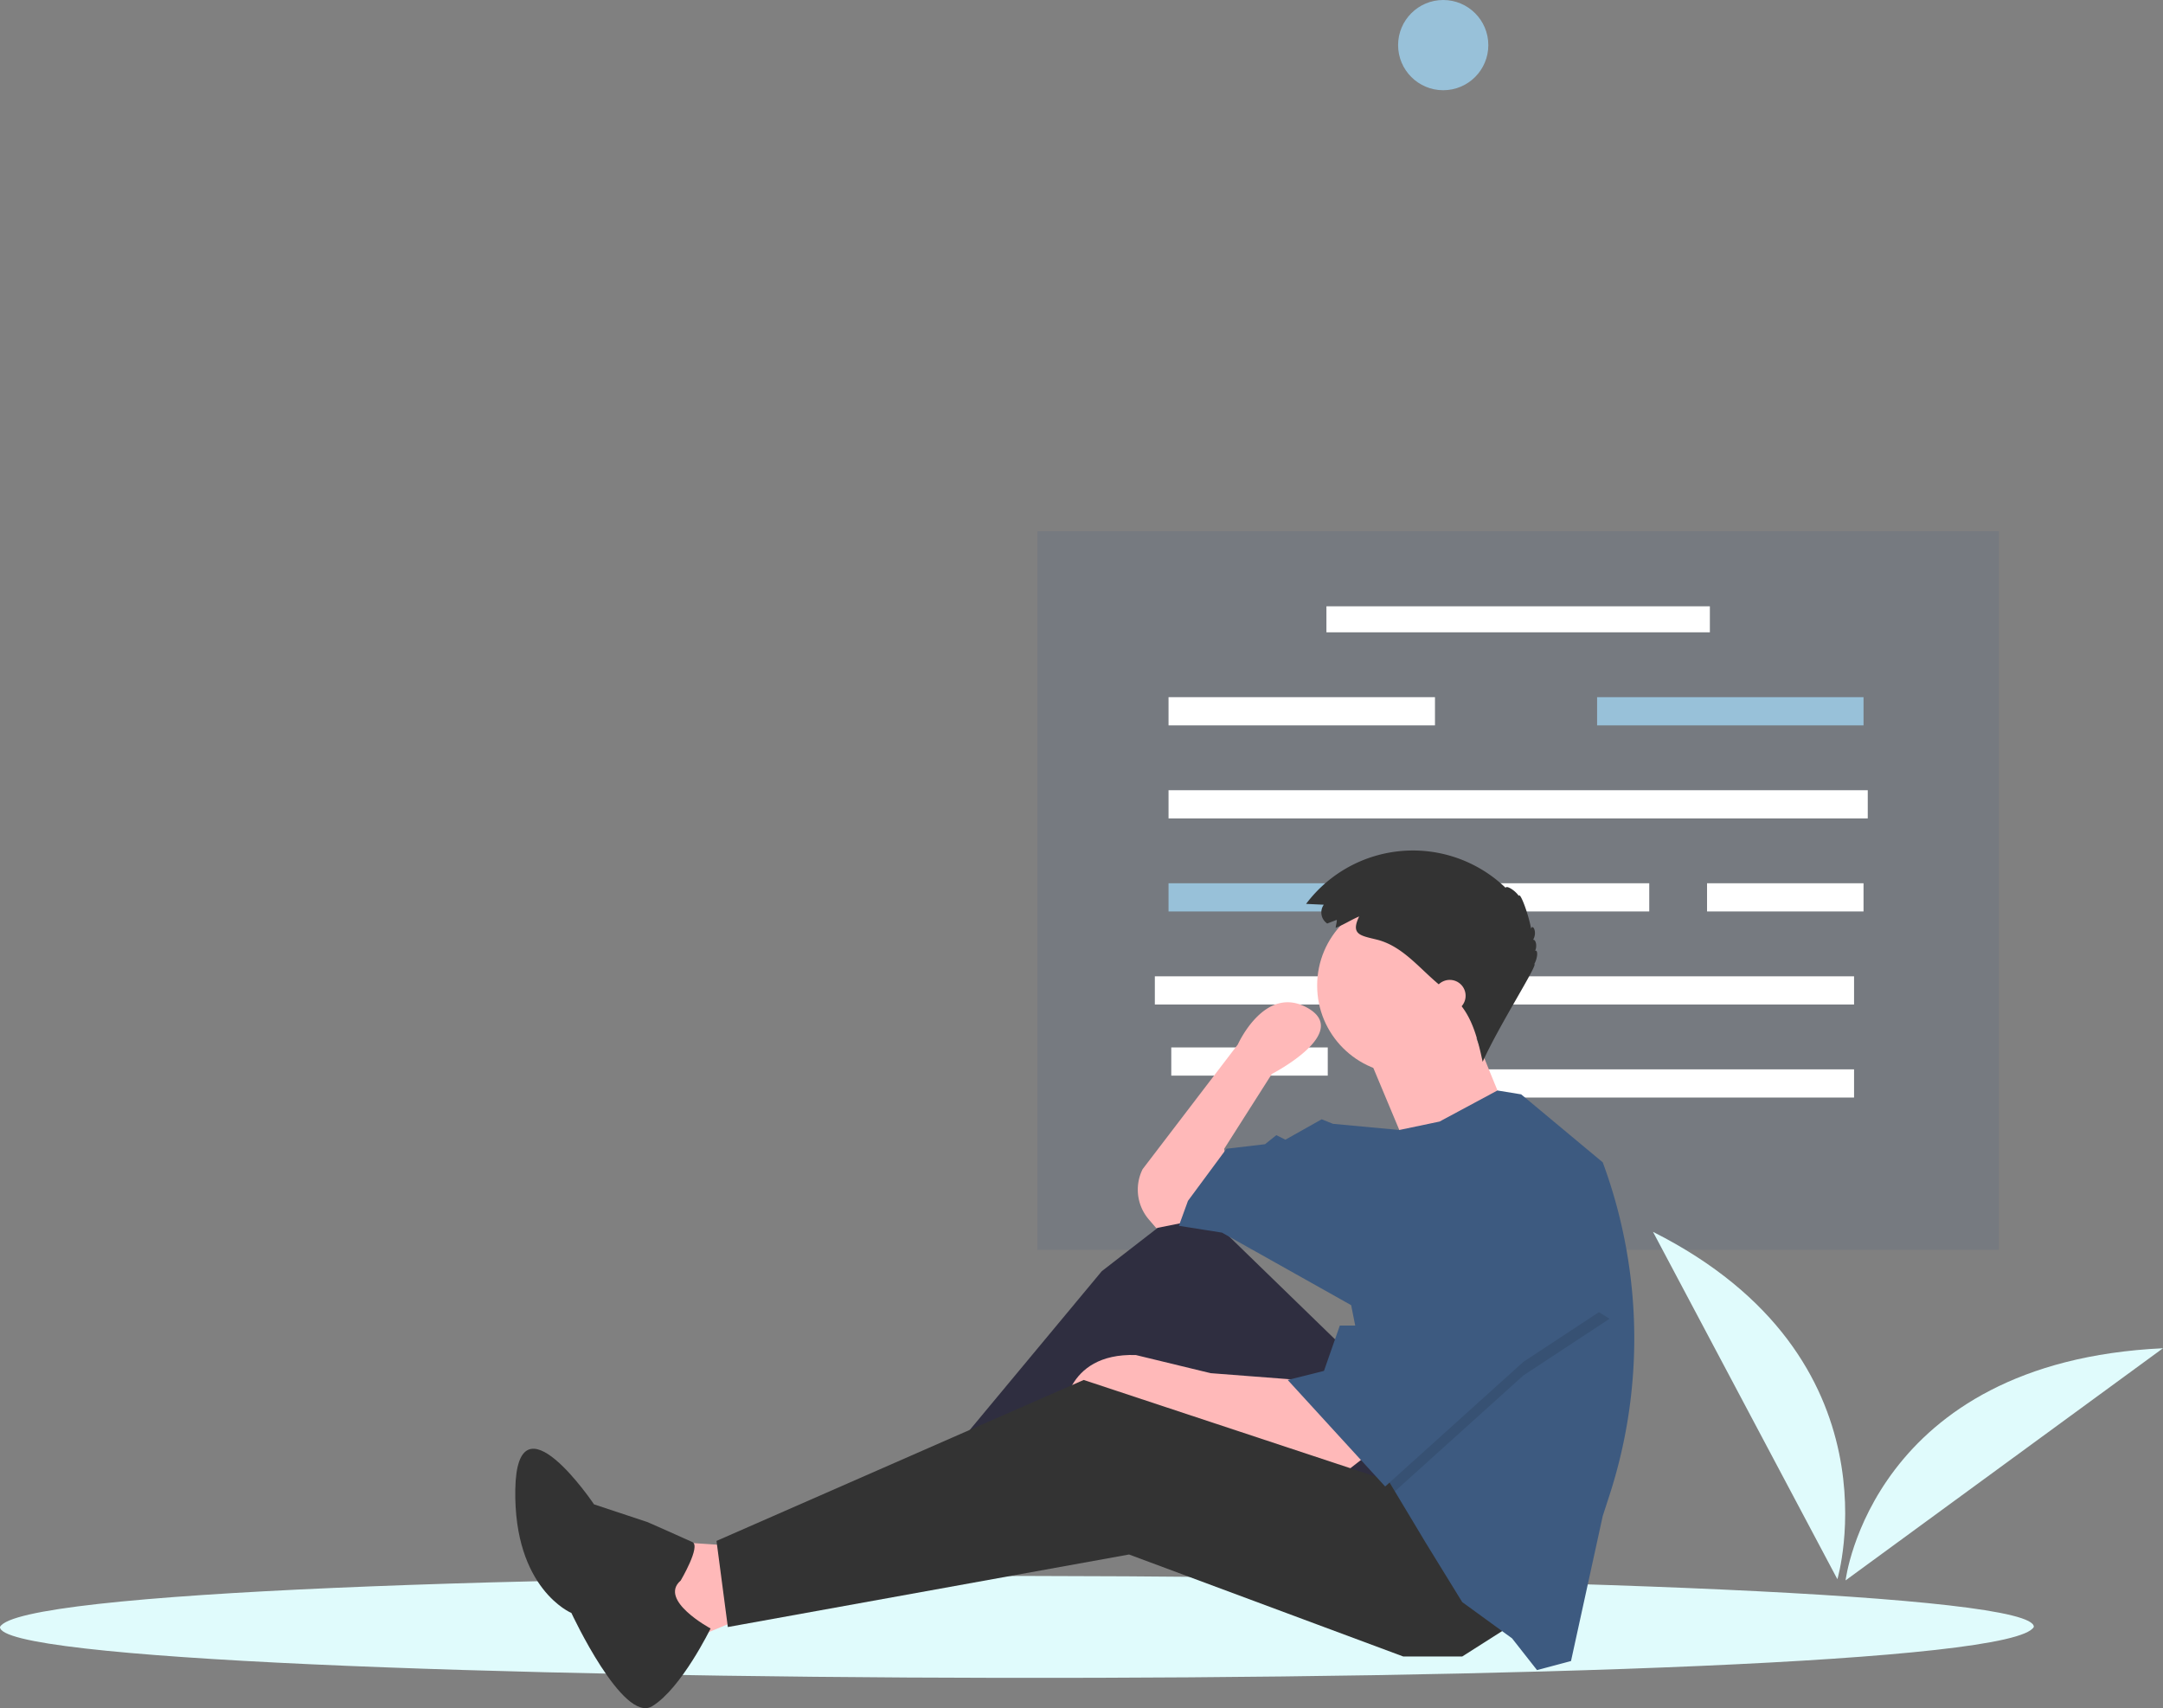 <svg xmlns="http://www.w3.org/2000/svg" width="789.493" height="623.437" viewBox="0 0 789.493 623.437">
  <rect x="0" y="0" width="789.493" height="623.437" fill="#808080" stroke="none"/>
  <g id="undraw_annotation_7das" transform="translate(-249.163)">
    <path id="Path_118" data-name="Path 118" d="M1072.18,732.074c-13.9,25.876-743.449,23.7-742.343,0C343.737,706.2,1073.29,708.37,1072.18,732.074Z" transform="translate(-80.673 -138.282)" fill="#e0fbfc"/>
    <rect id="Rectangle_10" data-name="Rectangle 10" width="350.92" height="262.233" transform="translate(627.825 193.92)" fill="rgba(61,90,128,0.15)"/>
    <rect id="Rectangle_11" data-name="Rectangle 11" width="139.956" height="9.495" transform="translate(733.307 221.287)" fill="#fff"/>
    <rect id="Rectangle_12" data-name="Rectangle 12" width="97.249" height="10.291" transform="translate(675.678 254.451)" fill="#fff"/>
    <rect id="Rectangle_13" data-name="Rectangle 13" width="97.249" height="10.291" transform="translate(753.889 322.371)" fill="#fff"/>
    <rect id="Rectangle_14" data-name="Rectangle 14" width="97.249" height="10.291" transform="translate(832.1 254.451)" fill="#98c1d9"/>
    <rect id="Rectangle_35" data-name="Rectangle 35" width="255.215" height="10.291" transform="translate(675.678 288.411)" fill="#fff"/>
    <rect id="Rectangle_36" data-name="Rectangle 36" width="57.115" height="10.291" transform="translate(675.678 322.371)" fill="#98c1d9"/>
    <rect id="Rectangle_37" data-name="Rectangle 37" width="57.115" height="10.291" transform="translate(676.678 382.291)" fill="#fff"/>
    <rect id="Rectangle_38" data-name="Rectangle 38" width="57.115" height="10.291" transform="translate(872.235 322.371)" fill="#fff"/>
    <rect id="Rectangle_39" data-name="Rectangle 39" width="255.215" height="10.291" transform="translate(670.678 356.331)" fill="#fff"/>
    <rect id="Rectangle_40" data-name="Rectangle 40" width="149.733" height="10.291" transform="translate(776.16 390.291)" fill="#fff"/>
    <circle id="Ellipse_20" data-name="Ellipse 20" cx="16.465" cy="16.465" r="16.465" transform="translate(759.469 0)" fill="#98c1d9"/>
    <path id="Path_121" data-name="Path 121" d="M1000.48,714.661s24.01-80.786-67.3-126.781Z" transform="translate(-80.673 -138.282)" fill="#e0fbfc"/>
    <path id="Path_122" data-name="Path 122" d="M1003.47,715.092s9.518-79.732,115.859-84.73Z" transform="translate(-80.673 -138.282)" fill="#e0fbfc"/>
    <path id="Path_123" data-name="Path 123" d="M514.823,564.05,490,562.4l8.273,37.228,28.128-11.582Z" fill="#ffb9b9"/>
    <path id="Path_124" data-name="Path 124" d="M742.332,494.556,684.421,438.3l-33.092,25.646L585.971,542.54l7.446,11.582,79.422-53.774,53.774,70.321,51.293-25.647Z" fill="#2f2e41"/>
    <path id="Path_125" data-name="Path 125" d="M742.332,494.556,684.421,438.3l-33.092,25.646L585.971,542.54l7.446,11.582,79.422-53.774,53.774,70.321,51.293-25.647Z" fill="#333" opacity="0.1"/>
    <path id="Path_126" data-name="Path 126" d="M827.969,670.067l-7.446,5.791L760.13,655.175l-14.064-5.791-28.129,5.791s0-23.165,26.474-22.337l27.3,6.618,32.265,2.482Z" transform="translate(-80.673 -138.282)" fill="#ffb9b9"/>
    <path id="Path_127" data-name="Path 127" d="M801.071,593.006l-18.2,11.582H761.36l-100.1-37.229L514.823,593.833,510.686,562.4,644.71,503.657,762.188,542.54Z" fill="#333"/>
    <path id="Path_128" data-name="Path 128" d="M764.266,584.027l-12.41,2.482-2.7-3.155A16.717,16.717,0,0,1,746.893,565h0l34.747-45.5s9.928-22.337,25.646-13.237-13.237,23.992-13.237,23.992l-17.373,27.3,1.655,14.064Z" transform="translate(-80.673 -138.282)" fill="#ffb9b9"/>
    <circle id="Ellipse_22" data-name="Ellipse 22" cx="32.265" cy="32.265" r="32.265" transform="translate(729.923 327.44)" fill="#ffb9b9"/>
    <path id="Path_129" data-name="Path 129" d="M828.382,521.565l14.891,35.574,35.574-14.891s-11.582-28.128-11.582-28.956S828.382,521.565,828.382,521.565Z" transform="translate(-80.673 -138.282)" fill="#ffb9b9"/>
    <path id="Path_130" data-name="Path 130" d="M926.344,626.807a185.375,185.375,0,0,1-9.091,57.337l-2.417,7.433-11.582,52.948-12.41,3.309-9.1-11.582-18.2-13.237L850.306,701.5l-11.351-18.912-3.541-5.907-12.41-62.048-47.156-26.474-15.719-2.482,3.309-9.1L777.5,557.553l14.064-1.655,4.137-3.309,3.309,1.655L812.25,546.8l4.137,1.655,24.19,2.25,14.693-3.078L876.4,536.283l8.654,1.415,29.783,24.819a185.221,185.221,0,0,1,11.508,64.29Z" transform="translate(-80.673 -138.282)" fill="#3d5a80"/>
    <path id="Path_131" data-name="Path 131" d="M578.295,715.142s7.41-12.559,4.28-14.025-16.422-7.311-16.422-7.311l-19.492-6.46s-28.126-41.8-28.743-5.45S538.4,726.985,538.4,726.985s18.816,40.493,29.474,34.036,21.323-28.376,21.323-28.376S569.974,722.313,578.295,715.142Z" transform="translate(-80.673 -138.282)" fill="#333"/>
    <path id="Path_132" data-name="Path 132" d="M836.645,481.32,805.208,502l-46.925,42.309-3.541-5.907-9.928-49.639H747.3l25.647-47.156Z" opacity="0.1"/>
    <path id="Path_133" data-name="Path 133" d="M772.943,436.645,747.3,483.8h-9.1l-5.791,16.547-13.237,3.309,35.574,38.883,50.466-45.5,31.437-20.682Z" fill="#3d5a80"/>
    <path id="Path_134" data-name="Path 134" d="M817.765,474l-3.5,1.345a4.88,4.88,0,0,1-1.248-6.86l-6.46-.3a48.782,48.782,0,0,1,72.825-5.87c.294-1.013,3.5.958,4.809,2.956.44-1.648,3.446,6.32,4.509,11.953.492-1.875,2.385,1.152.727,4.057,1.051-.154,1.525,2.535.712,4.032,1.149-.54.956,2.669-.291,4.813,1.64-.146-12.935,22.476-18.837,35.7-1.714-7.873-3.64-16.164-9.166-22.029-.939-1-1.968-1.9-2.995-2.811l-5.554-4.9c-6.458-5.7-12.333-12.736-20.935-14.866-5.912-1.464-9.651-1.795-6.429-8.457-2.911,1.215-5.629,3.021-8.567,4.15C817.411,475.97,817.822,474.928,817.765,474Z" transform="translate(-80.673 -138.282)" fill="#333"/>
    <circle id="Ellipse_23" data-name="Ellipse 23" cx="5.791" cy="5.791" r="5.791" transform="translate(772.529 357.637)" fill="#ffb9b9"/>
  </g>
</svg>
